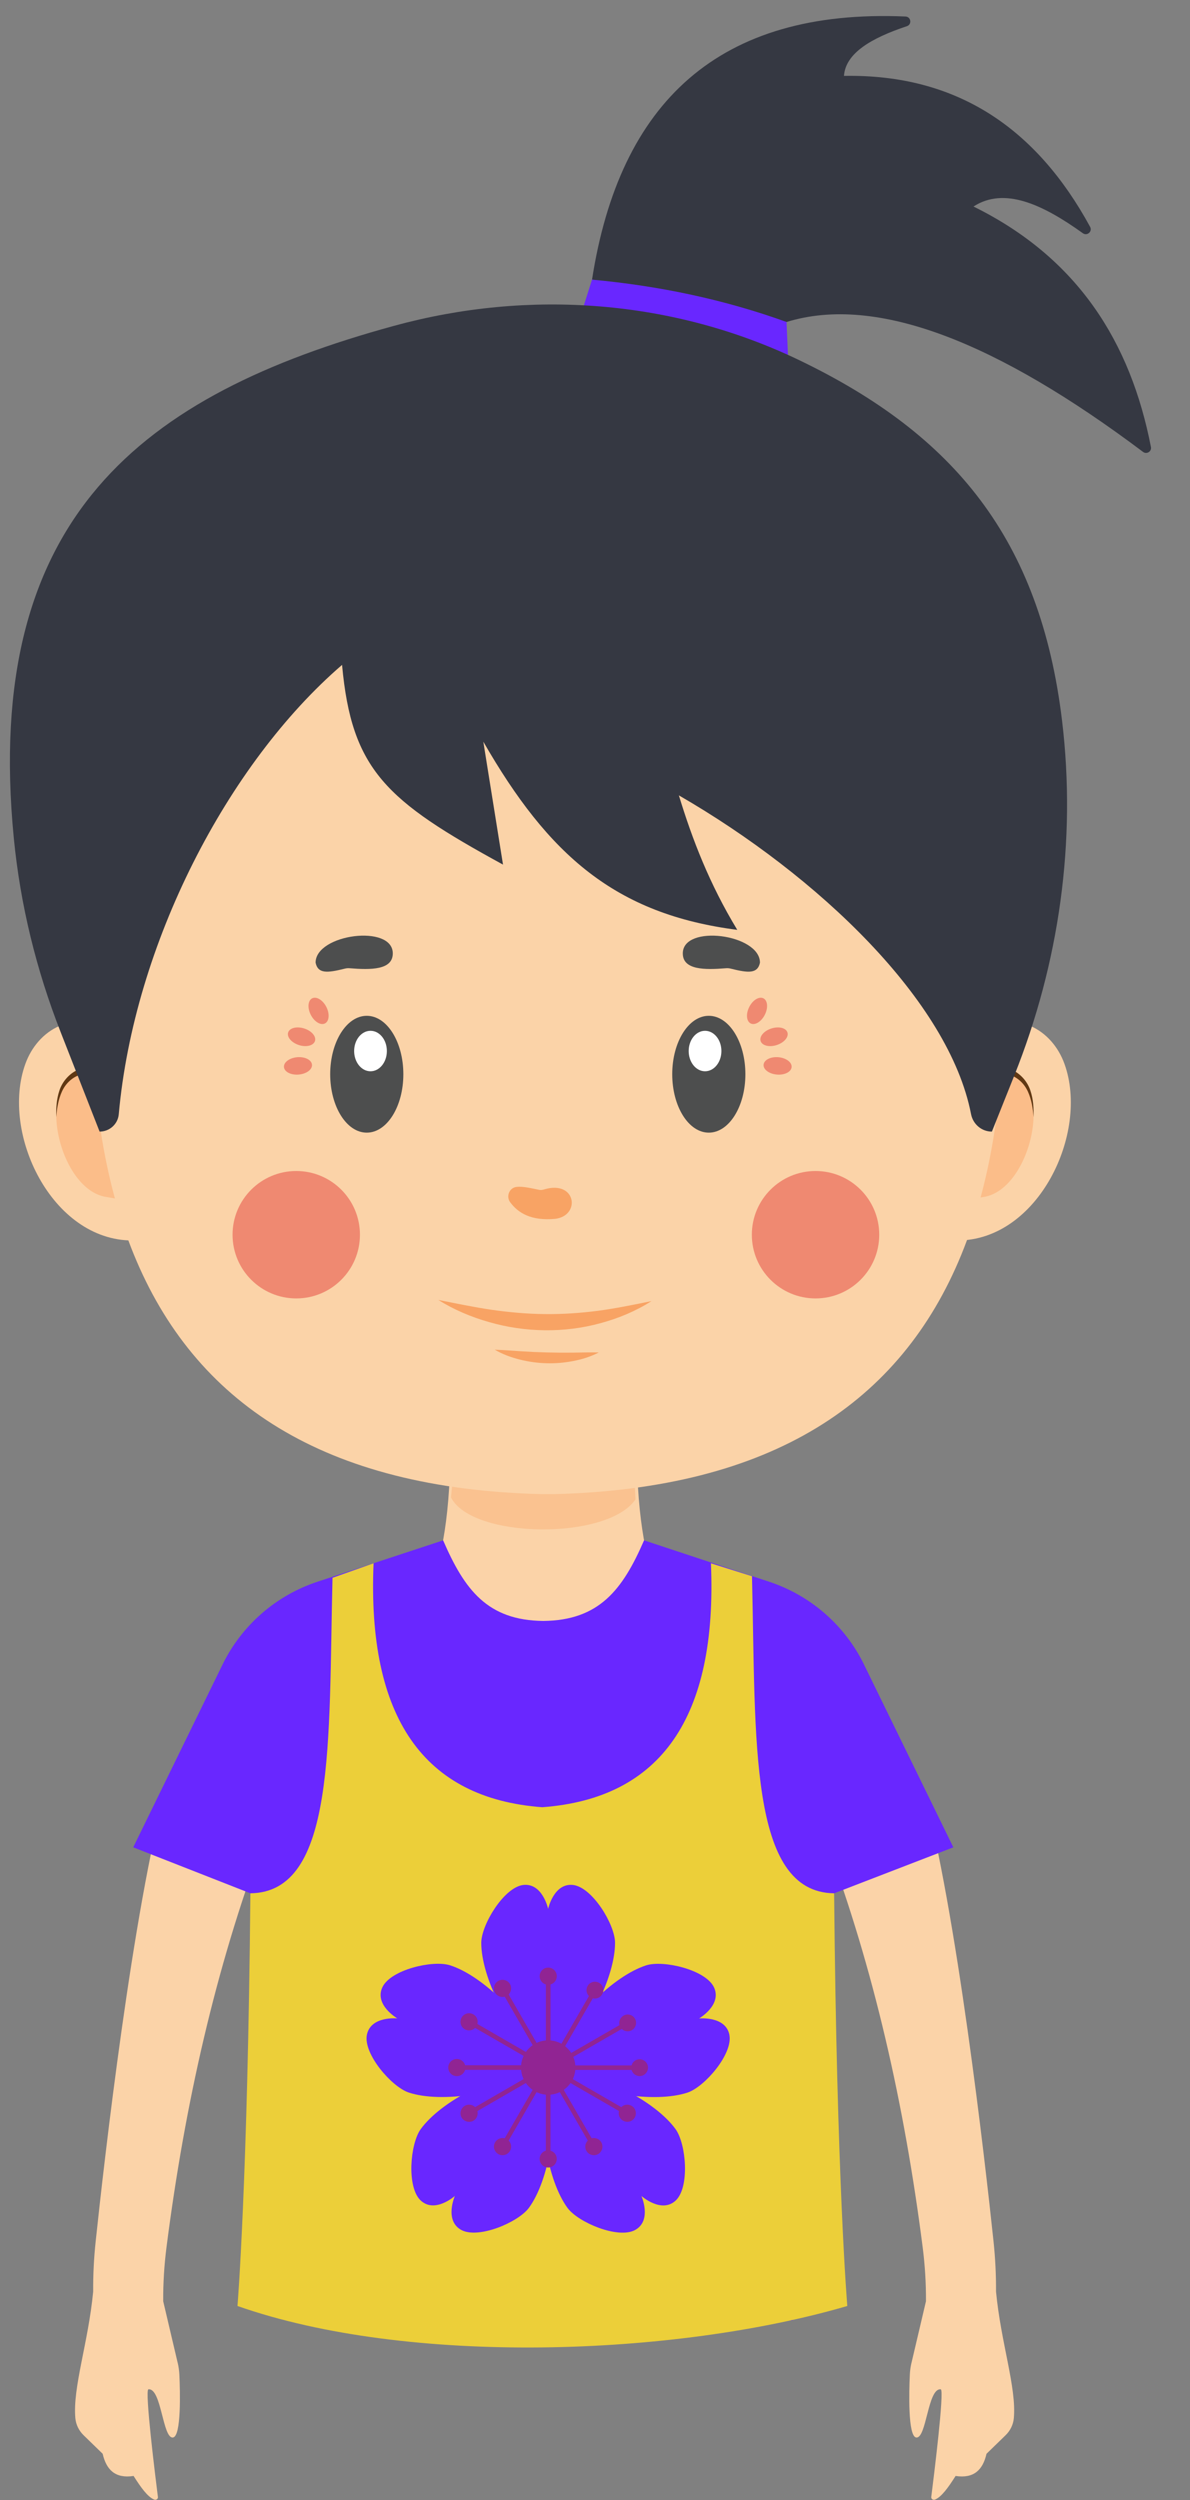 <svg width="40" height="84" viewBox="0 0 40 84" fill="none" xmlns="http://www.w3.org/2000/svg" xmlns:xlink="http://www.w3.org/1999/xlink">
<rect x="0" y="0" width="40" height="84" fill="#808080" stroke="none"/>
<path d="M26.439,10.819C29.482,9.879 33.554,11.528 38.423,15.185C38.545,15.276 38.716,15.169 38.687,15.02C38.004,11.507 36.24,8.673 32.723,6.939C33.752,6.272 35.036,6.858 36.399,7.837C36.542,7.939 36.727,7.778 36.643,7.623C34.846,4.323 32.178,2.482 28.369,2.55C28.421,1.788 29.282,1.28 30.484,0.88C30.66,0.821 30.623,0.563 30.438,0.555C24.164,0.283 20.826,3.435 19.9,9.397L26.44,10.819L26.439,10.819Z" fill="#353842"/>
<path d="M19.317,11.238C21.765,11.288 24.169,11.753 26.52,12.708L26.438,10.819C24.363,10.07 22.179,9.606 19.899,9.396L19.317,11.238Z" fill="#6927FF"/>
<path d="M5.973,79.394L5.486,77.322C5.482,76.715 5.52,76.107 5.597,75.505C6.213,70.694 7.25,66.127 8.841,61.88L5.608,59.982C4.451,64.23 3.503,72.605 3.216,75.31C3.156,75.871 3.128,76.434 3.132,76.997C2.97,78.708 2.437,80.225 2.533,81.254C2.553,81.47 2.653,81.672 2.813,81.827L3.451,82.447C3.572,82.977 3.868,83.288 4.49,83.192C4.732,83.573 4.958,83.892 5.179,83.984C5.244,84.012 5.317,83.965 5.308,83.899C5.229,83.275 4.858,80.297 4.989,80.281C5.428,80.23 5.465,81.942 5.813,81.9C6.098,81.865 6.055,80.346 6.029,79.785C6.022,79.653 6.004,79.522 5.974,79.393L5.973,79.394Z" fill="#FBD3A8"/>
<path d="M30.638,79.394L31.125,77.322C31.129,76.715 31.091,76.107 31.014,75.505C30.398,70.694 29.362,66.127 27.771,61.88L31.003,59.982C32.161,64.23 33.109,72.605 33.396,75.31C33.455,75.871 33.483,76.434 33.48,76.997C33.641,78.708 34.174,80.225 34.078,81.254C34.058,81.47 33.959,81.672 33.798,81.827L33.16,82.447C33.04,82.977 32.743,83.288 32.121,83.192C31.879,83.573 31.653,83.892 31.433,83.984C31.367,84.012 31.294,83.965 31.303,83.899C31.382,83.275 31.753,80.297 31.622,80.281C31.183,80.23 31.146,81.942 30.798,81.9C30.514,81.865 30.556,80.346 30.583,79.785C30.589,79.653 30.607,79.522 30.637,79.393L30.638,79.394Z" fill="#FBD3A8"/>
<path d="M21.416,48.267L15.127,48.267C15.179,50.82 14.824,52.427 14.449,53.433C14.308,53.812 14.419,54.238 14.721,54.508C16.096,55.736 20.2,56.176 21.87,54.375C22.12,54.104 22.196,53.717 22.071,53.37C21.705,52.361 21.365,50.767 21.416,48.266L21.416,48.267Z" fill="#FBD3A8"/>
<g opacity="0.35">
<path d="M15.33,48.609L21.261,48.65L21.362,50.378C20.42,51.765 15.86,51.706 15.159,50.313L15.33,48.61L15.33,48.609Z" fill="#F8A364"/>
</g>
<path d="M4.449,41.68C1.74,41.68 0.011,38.073 0.853,35.745C1.056,35.182 1.459,34.702 2.008,34.467C2.989,34.047 3.873,34.564 4.449,34.95L4.449,41.68Z" fill="#FBD3A8"/>
<path d="M3.508,40.207C1.813,39.847 1.074,35.731 3.177,36.001L4.379,36.136L4.379,40.357L3.508,40.207L3.508,40.207Z" fill="#FBBD89"/>
<path d="M4.325,36.307C4.053,36.209 3.778,36.123 3.498,36.076C3.219,36.035 2.929,36.024 2.671,36.119C2.414,36.21 2.199,36.414 2.081,36.679C1.961,36.942 1.912,37.239 1.892,37.535C1.882,37.239 1.899,36.936 1.996,36.645C2.09,36.354 2.309,36.09 2.6,35.952C2.892,35.811 3.217,35.792 3.526,35.807C3.835,35.828 4.136,35.889 4.433,35.964L4.324,36.307L4.325,36.307Z" fill="#603813"/>
<path d="M32.184,41.68C34.893,41.68 36.622,38.073 35.78,35.745C35.577,35.182 35.174,34.702 34.625,34.467C33.644,34.047 32.76,34.564 32.184,34.95L32.184,41.68Z" fill="#FBD3A8"/>
<path d="M33.126,40.207C34.82,39.847 35.559,35.731 33.457,36.001L32.255,36.136L32.255,40.357L33.126,40.207L33.126,40.207Z" fill="#FBBD89"/>
<path d="M32.199,35.965C32.496,35.891 32.797,35.829 33.107,35.809C33.415,35.795 33.74,35.814 34.032,35.954C34.323,36.092 34.542,36.356 34.636,36.646C34.734,36.937 34.75,37.24 34.74,37.536C34.721,37.24 34.672,36.944 34.552,36.68C34.434,36.416 34.219,36.212 33.961,36.12C33.703,36.026 33.413,36.036 33.135,36.077C32.854,36.124 32.579,36.211 32.308,36.308L32.198,35.965L32.199,35.965Z" fill="#603813"/>
<path d="M32.219,21.549L4.596,21.549C0.848,38.623 3.54,49.851 18.218,50.203L18.597,50.203C33.274,49.851 35.968,38.622 32.22,21.549L32.219,21.549Z" fill="#FBD3A8"/>
<path d="M18.126,39.98C18.185,39.992 18.244,39.978 18.302,39.961C19.37,39.648 19.525,40.845 18.665,40.953C17.845,41.029 17.413,40.751 17.149,40.396C17.005,40.202 17.117,39.912 17.357,39.881C17.573,39.853 17.854,39.925 18.126,39.979L18.126,39.98Z" fill="#F8A364"/>
<path d="M12.328,38.057C13.008,38.057 13.558,37.178 13.558,36.094C13.558,35.01 13.008,34.131 12.328,34.131C11.649,34.131 11.099,35.01 11.099,36.094C11.099,37.178 11.649,38.057 12.328,38.057Z" fill="#4D4E4E"/>
<path d="M12.454,35.995C12.758,35.995 13.004,35.69 13.004,35.315C13.004,34.939 12.758,34.635 12.454,34.635C12.15,34.635 11.904,34.939 11.904,35.315C11.904,35.69 12.15,35.995 12.454,35.995Z" fill="#FFFFFF"/>
<path d="M11.587,32.547C11.642,32.533 11.699,32.527 11.755,32.533C12.463,32.59 13.203,32.595 13.203,32.035C13.203,31.043 10.608,31.383 10.608,32.345C10.685,32.719 10.994,32.696 11.587,32.547Z" fill="#4D4E4E"/>
<path d="M10.969,33.832C11.088,34.065 11.067,34.313 10.924,34.387C10.78,34.461 10.566,34.332 10.447,34.099C10.328,33.866 10.349,33.618 10.493,33.544C10.637,33.471 10.85,33.599 10.969,33.832Z" fill="#EF8971"/>
<path d="M10.042,36.105C10.302,36.083 10.502,35.934 10.487,35.773C10.472,35.612 10.251,35.5 9.99,35.522C9.73,35.545 9.53,35.694 9.545,35.855C9.56,36.016 9.781,36.128 10.042,36.105Z" fill="#EF8971"/>
<path d="M10.226,34.557C10.474,34.636 10.637,34.825 10.587,34.979C10.537,35.133 10.297,35.194 10.047,35.114C9.799,35.034 9.636,34.845 9.686,34.691C9.735,34.537 9.976,34.477 10.226,34.557Z" fill="#EF8971"/>
<path d="M23.825,38.057C24.505,38.057 25.055,37.178 25.055,36.094C25.055,35.01 24.505,34.131 23.825,34.131C23.146,34.131 22.596,35.01 22.596,36.094C22.596,37.178 23.146,38.057 23.825,38.057Z" fill="#4D4E4E"/>
<path d="M23.149,35.315C23.149,35.69 23.395,35.995 23.699,35.995C24.003,35.995 24.249,35.69 24.249,35.315C24.249,34.939 24.003,34.635 23.699,34.635C23.395,34.635 23.149,34.939 23.149,35.315Z" fill="#FFFFFF"/>
<path d="M24.567,32.547C24.512,32.533 24.455,32.527 24.399,32.533C23.691,32.59 22.951,32.595 22.951,32.035C22.951,31.043 25.545,31.383 25.545,32.345C25.468,32.719 25.159,32.696 24.567,32.547Z" fill="#4D4E4E"/>
<path d="M25.186,33.832C25.067,34.065 25.088,34.313 25.231,34.387C25.375,34.461 25.588,34.332 25.707,34.099C25.826,33.866 25.805,33.618 25.662,33.544C25.517,33.471 25.305,33.599 25.186,33.832Z" fill="#EF8971"/>
<path d="M26.112,36.105C25.852,36.083 25.652,35.934 25.667,35.773C25.682,35.612 25.903,35.5 26.164,35.522C26.424,35.545 26.624,35.694 26.609,35.855C26.595,36.016 26.373,36.128 26.112,36.105Z" fill="#EF8971"/>
<path d="M25.929,34.557C25.68,34.636 25.518,34.825 25.567,34.979C25.616,35.133 25.858,35.194 26.107,35.114C26.356,35.034 26.518,34.845 26.469,34.691C26.42,34.537 26.178,34.477 25.929,34.557Z" fill="#EF8971"/>
<path d="M14.729,43.677C15.341,43.797 15.936,43.923 16.532,44.01C17.128,44.094 17.721,44.148 18.315,44.153C18.91,44.16 19.503,44.119 20.099,44.043C20.695,43.963 21.289,43.841 21.9,43.717C21.374,44.052 20.791,44.296 20.184,44.459C19.577,44.626 18.943,44.704 18.31,44.697C17.677,44.689 17.046,44.598 16.443,44.423C15.839,44.253 15.259,44.007 14.73,43.676L14.729,43.677Z" fill="#F8A364"/>
<path d="M16.633,45.35C16.936,45.36 17.228,45.385 17.517,45.403C17.806,45.422 18.093,45.435 18.379,45.442C18.665,45.449 18.952,45.452 19.242,45.449C19.531,45.445 19.824,45.436 20.127,45.443C19.857,45.583 19.567,45.673 19.271,45.73C18.974,45.788 18.671,45.814 18.368,45.805C18.065,45.797 17.764,45.755 17.471,45.681C17.179,45.608 16.893,45.504 16.631,45.35L16.633,45.35Z" fill="#F8A364"/>
<path d="M29.044,55.93C28.397,54.608 27.245,53.604 25.846,53.144L21.649,51.756C20.928,53.417 20.141,54.444 18.262,54.464C16.383,54.444 15.615,53.417 14.895,51.756L10.678,53.144C9.28,53.603 8.126,54.607 7.48,55.93L4.478,62.07L8.416,63.615L9.886,77.968L26.637,77.968L28.038,63.615L32.045,62.07L29.043,55.93L29.044,55.93Z" fill="#6927FF"/>
<path d="M9.958,43.627C11.141,43.627 12.099,42.669 12.099,41.487C12.099,40.304 11.141,39.346 9.958,39.346C8.776,39.346 7.817,40.304 7.817,41.487C7.817,42.669 8.776,43.627 9.958,43.627Z" fill="#EF8971"/>
<path d="M27.413,43.627C28.596,43.627 29.554,42.669 29.554,41.487C29.554,40.304 28.596,39.346 27.413,39.346C26.231,39.346 25.272,40.304 25.272,41.487C25.272,42.669 26.231,43.627 27.413,43.627Z" fill="#EF8971"/>
<path d="M11.497,22.341C7.648,25.659 4.505,31.718 3.992,37.44C3.963,37.771 3.68,38.022 3.348,38.022L2.041,34.685C1.221,32.595 0.683,30.403 0.465,28.169C-0.593,17.355 4.798,13.262 13.234,10.951C17.781,9.705 22.639,10.064 26.885,12.111C32.056,14.602 34.965,18.105 35.7,24.219C36.186,28.262 35.604,32.362 34.092,36.143L33.341,38.022C32.996,38.022 32.706,37.774 32.64,37.434C31.904,33.634 27.506,29.431 22.819,26.724C23.27,28.203 23.846,29.7 24.782,31.243C20.683,30.717 18.437,28.732 16.246,24.92L16.908,29.051C12.982,26.906 11.82,25.876 11.498,22.34L11.497,22.341Z" fill="#353842"/>
<path d="M28.481,77.481C28.481,77.481 28.127,73.321 28.038,63.615C25.163,63.581 25.41,58.483 25.277,52.962L23.897,52.527C24.116,57.704 22.217,60.426 18.227,60.723C14.238,60.426 12.339,57.704 12.557,52.527L11.177,53.014C11.043,58.535 11.292,63.581 8.417,63.615C8.326,73.321 7.983,77.481 7.983,77.481C13.725,79.499 22.686,79.176 28.481,77.481Z" fill="#ECCF39"/>
<path d="M19.264,63.335C18.615,63.26 18.425,64.136 18.425,64.136C18.425,64.136 18.235,63.259 17.587,63.335C16.941,63.413 16.179,64.667 16.177,65.279C16.177,66.398 17.053,68.288 18.425,69.468C19.798,68.289 20.674,66.399 20.674,65.279C20.674,64.667 19.912,63.413 19.264,63.335Z" fill="#6927FF"/>
<path d="M12.852,66.775C12.578,67.368 13.354,67.818 13.354,67.818C13.354,67.818 12.461,67.729 12.332,68.37C12.206,69.009 13.164,70.121 13.744,70.311C14.809,70.659 16.878,70.406 18.425,69.467C17.728,67.798 16.203,66.38 15.134,66.036C14.554,65.846 13.124,66.182 12.852,66.775Z" fill="#6927FF"/>
<path d="M14.143,73.938C14.62,74.38 15.289,73.784 15.289,73.784C15.289,73.784 14.93,74.605 15.499,74.923C16.068,75.242 17.42,74.674 17.782,74.179C18.442,73.272 18.842,71.23 18.425,69.467C16.622,69.616 14.801,70.63 14.143,71.537C13.784,72.03 13.664,73.496 14.143,73.938L14.143,73.938Z" fill="#6927FF"/>
<path d="M21.354,74.924C21.923,74.606 21.561,73.785 21.561,73.785C21.561,73.785 22.231,74.382 22.71,73.94C23.19,73.498 23.066,72.032 22.708,71.539C22.05,70.63 20.23,69.618 18.426,69.469C18.013,71.232 18.412,73.273 19.072,74.181C19.431,74.675 20.786,75.244 21.354,74.925L21.354,74.924Z" fill="#6927FF"/>
<path d="M24.518,68.371C24.392,67.731 23.499,67.82 23.499,67.82C23.499,67.82 24.274,67.369 24.001,66.777C23.725,66.184 22.298,65.848 21.715,66.037C20.65,66.382 19.125,67.8 18.424,69.468C19.972,70.407 22.039,70.66 23.105,70.313C23.685,70.123 24.644,69.01 24.517,68.371L24.518,68.371Z" fill="#6927FF"/>
<path d="M19.342,69.468C19.342,69.973 18.931,70.384 18.426,70.384C17.92,70.384 17.513,69.973 17.513,69.468C17.513,68.962 17.921,68.555 18.426,68.555C18.931,68.555 19.342,68.963 19.342,69.468Z" fill="#912493"/>
<rect  x="18.349" y="66.398" width="0.156" height="3.07" fill="#912493"/>
<path d="M18.716,66.398C18.716,66.559 18.587,66.688 18.427,66.688C18.267,66.688 18.14,66.559 18.14,66.398C18.14,66.238 18.269,66.111 18.427,66.111C18.584,66.111 18.716,66.241 18.716,66.398Z" fill="#912493"/>
<path d="M18.36,69.507L16.826,66.849L16.958,66.771L18.492,69.43L18.36,69.507Z" fill="#912493"/>
<path d="M17.142,66.665C17.22,66.804 17.174,66.981 17.036,67.06C16.899,67.139 16.723,67.093 16.642,66.955C16.562,66.816 16.611,66.64 16.746,66.561C16.883,66.48 17.062,66.528 17.142,66.664L17.142,66.665Z" fill="#912493"/>
<path d="M18.388,69.533L15.729,67.999L15.807,67.867L18.464,69.401L18.388,69.533Z" fill="#912493"/>
<path d="M15.913,67.684C16.051,67.763 16.097,67.939 16.016,68.078C15.938,68.216 15.761,68.261 15.622,68.184C15.484,68.103 15.439,67.926 15.516,67.79C15.597,67.651 15.775,67.603 15.913,67.684Z" fill="#912493"/>
<rect  x="15.356" y="69.393" width="3.07" height="0.154" fill="#912493"/>
<path d="M15.355,69.182C15.516,69.182 15.645,69.311 15.645,69.469C15.645,69.626 15.516,69.758 15.355,69.758C15.195,69.758 15.068,69.63 15.068,69.469C15.068,69.308 15.198,69.182 15.355,69.182Z" fill="#912493"/>
<path d="M15.806,71.071L15.729,70.939L18.388,69.402L18.463,69.535L15.806,71.071Z" fill="#912493"/>
<path d="M15.623,70.756C15.761,70.676 15.939,70.723 16.017,70.861C16.097,70.999 16.051,71.175 15.914,71.256C15.776,71.334 15.598,71.287 15.517,71.15C15.439,71.013 15.486,70.836 15.623,70.756Z" fill="#912493"/>
<path d="M16.958,72.164L16.826,72.089L18.36,69.43L18.492,69.506L16.958,72.164Z" fill="#912493"/>
<path d="M16.642,71.983C16.723,71.845 16.898,71.796 17.036,71.877C17.175,71.957 17.22,72.133 17.142,72.271C17.062,72.408 16.884,72.456 16.748,72.377C16.611,72.296 16.562,72.121 16.642,71.983Z" fill="#912493"/>
<rect  x="18.348" y="69.469" width="0.156" height="3.07" fill="#912493"/>
<path d="M18.139,72.539C18.139,72.38 18.268,72.252 18.426,72.252C18.583,72.252 18.715,72.38 18.715,72.539C18.715,72.698 18.586,72.828 18.426,72.828C18.266,72.828 18.139,72.698 18.139,72.539Z" fill="#912493"/>
<path d="M19.896,72.164L18.36,69.506L18.493,69.43L20.029,72.089L19.896,72.164Z" fill="#912493"/>
<path d="M19.713,72.271C19.632,72.132 19.681,71.957 19.819,71.877C19.956,71.796 20.132,71.845 20.212,71.982C20.29,72.121 20.244,72.296 20.107,72.377C19.969,72.455 19.791,72.408 19.713,72.271Z" fill="#912493"/>
<path d="M21.049,71.071L18.389,69.535L18.464,69.402L21.123,70.939L21.049,71.071Z" fill="#912493"/>
<path d="M20.942,71.254C20.804,71.176 20.755,70.999 20.836,70.861C20.916,70.723 21.092,70.676 21.23,70.756C21.367,70.834 21.414,71.011 21.336,71.149C21.255,71.288 21.08,71.333 20.943,71.254L20.942,71.254Z" fill="#912493"/>
<rect  x="18.492" y="69.398" width="3.009" height="0.151" fill="#912493"/>
<path d="M21.501,69.756C21.346,69.756 21.219,69.631 21.219,69.473C21.219,69.316 21.346,69.191 21.501,69.191C21.655,69.191 21.782,69.318 21.782,69.473C21.782,69.628 21.655,69.756 21.501,69.756Z" fill="#912493"/>
<path d="M18.529,69.539L18.455,69.409L21.062,67.906L21.135,68.036L18.529,69.539Z" fill="#912493"/>
<path d="M21.239,68.214C21.105,68.291 20.932,68.247 20.853,68.112C20.775,67.977 20.823,67.804 20.958,67.726C21.092,67.647 21.265,67.694 21.344,67.828C21.42,67.963 21.374,68.136 21.239,68.214Z" fill="#912493"/>
<path d="M18.556,69.513L18.427,69.439L19.932,66.832L20.062,66.907L18.556,69.513Z" fill="#912493"/>
<path d="M20.239,67.01C20.163,67.145 19.992,67.191 19.857,67.113C19.722,67.036 19.674,66.862 19.753,66.726C19.829,66.592 20.003,66.546 20.139,66.624C20.274,66.701 20.319,66.875 20.24,67.01L20.239,67.01Z" fill="#912493"/>
</svg>
